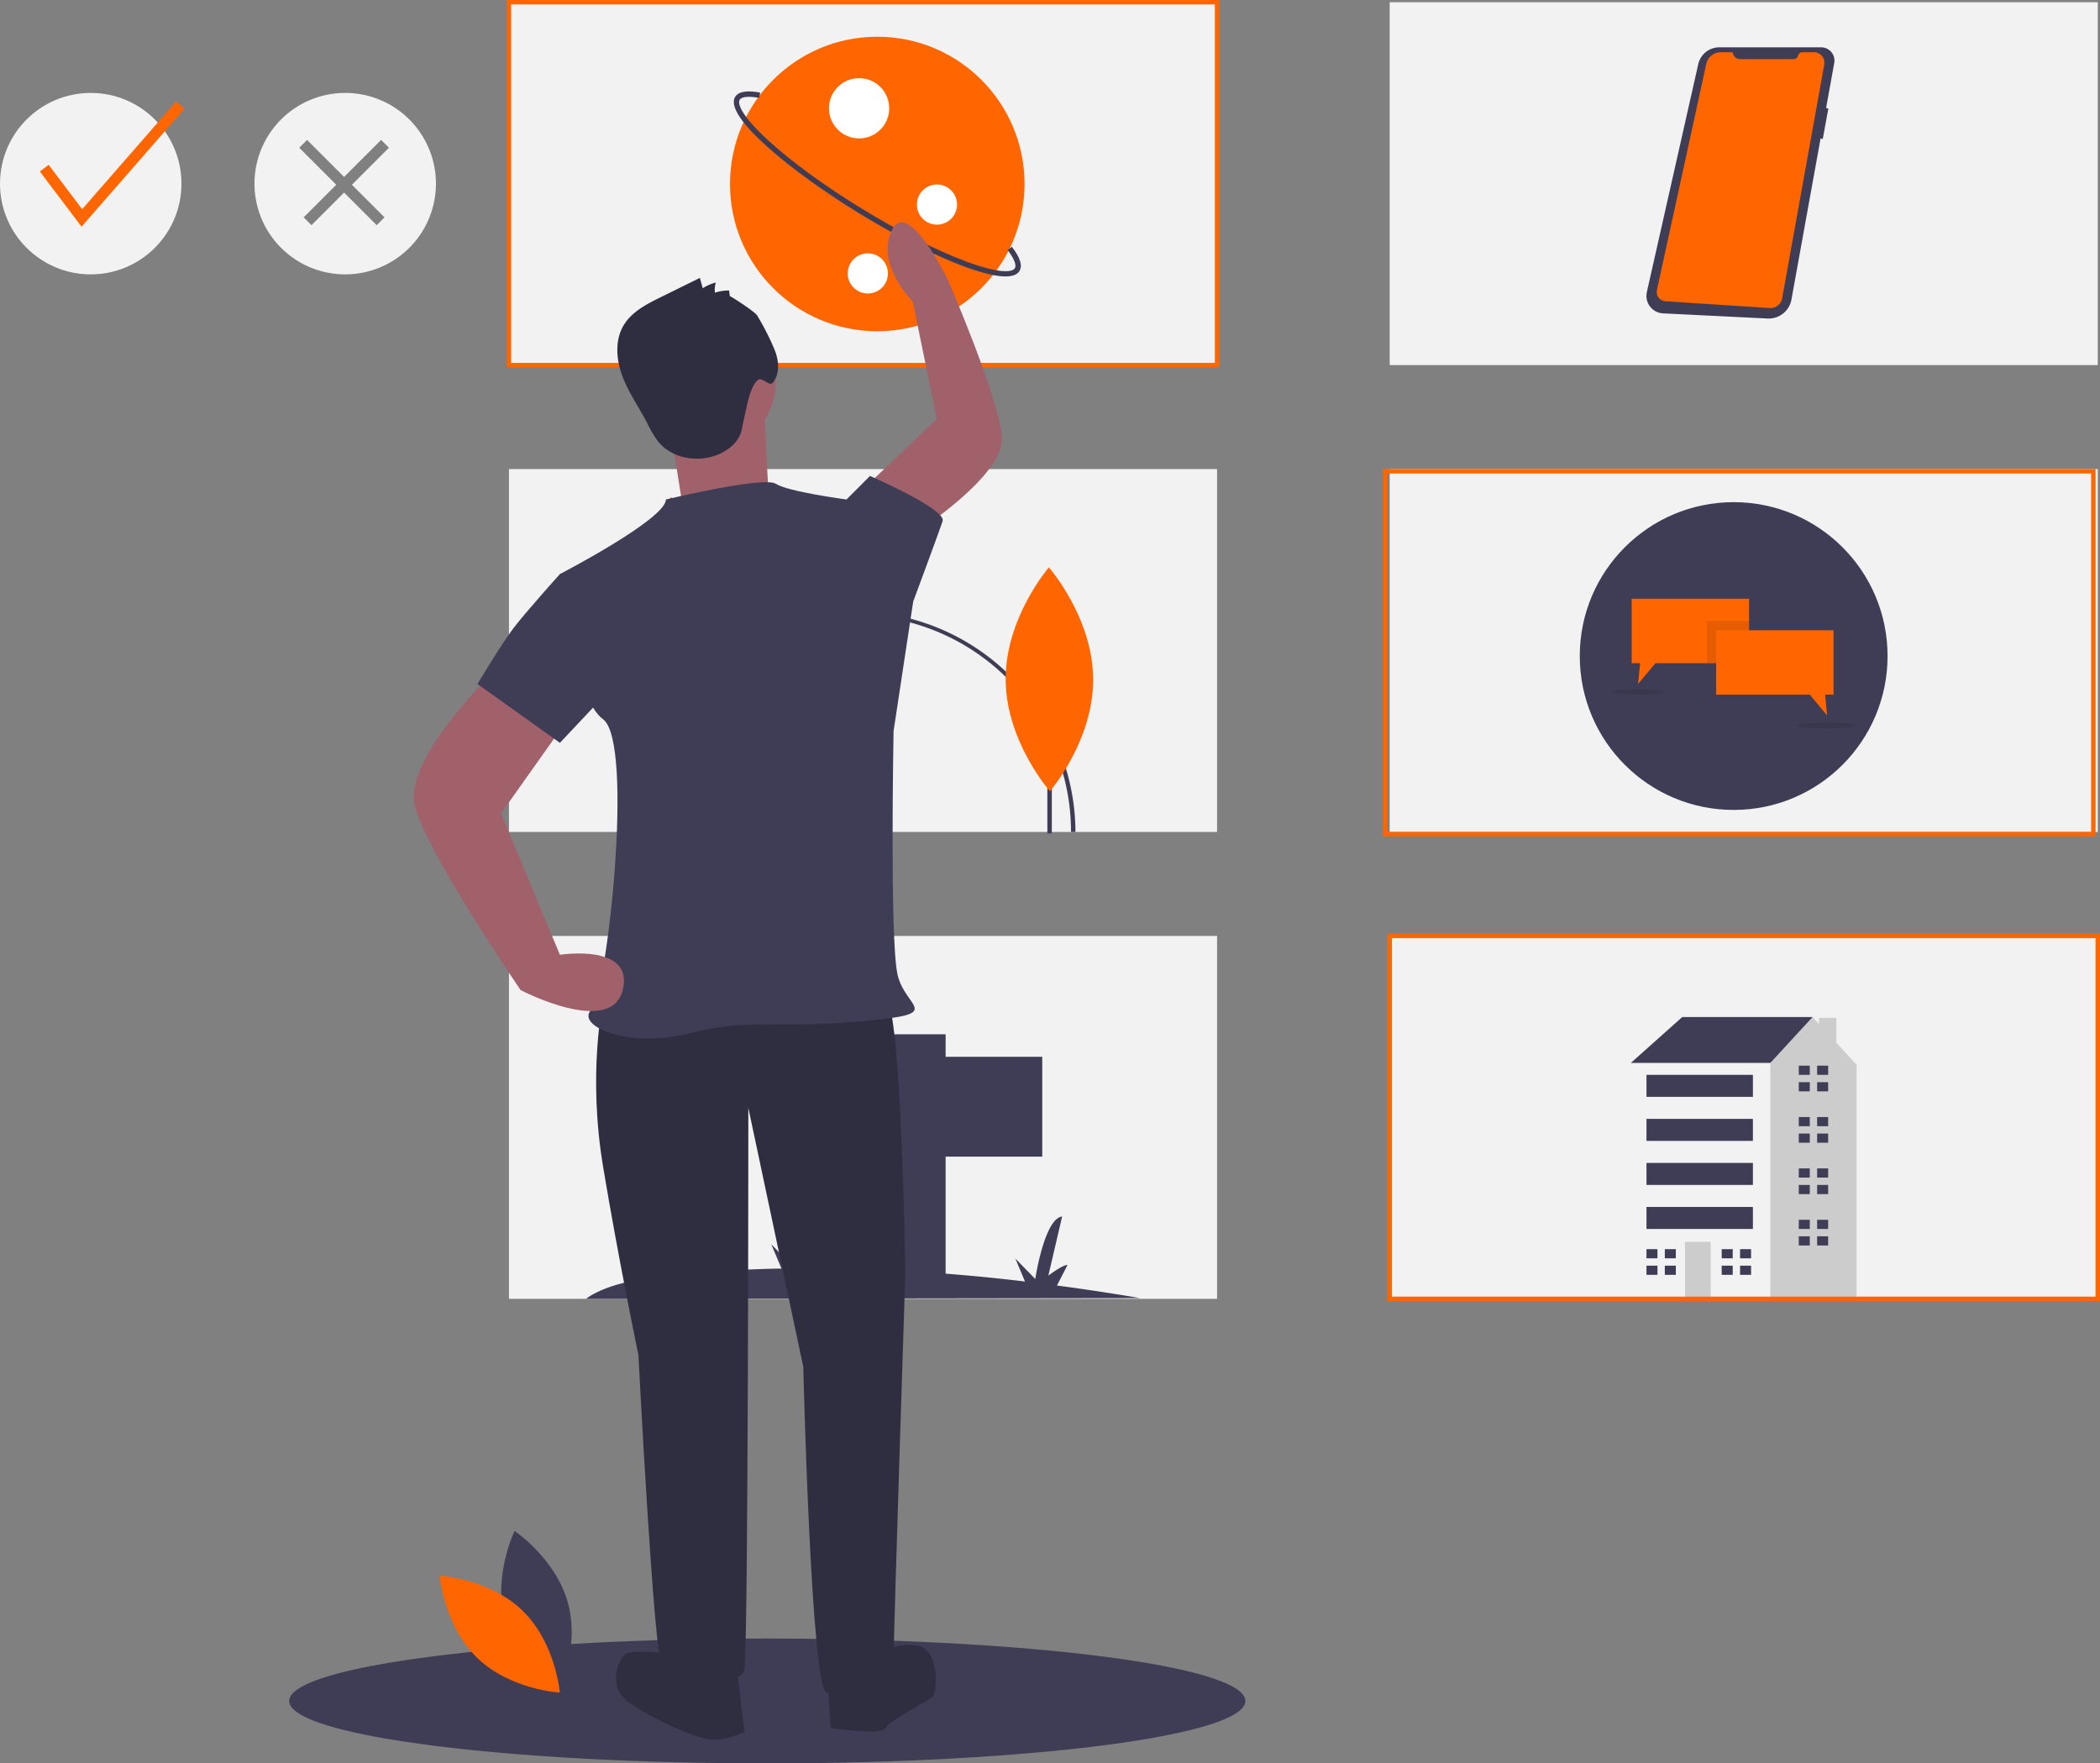 <svg xmlns="http://www.w3.org/2000/svg" id="bebdbc02-5f56-4bd5-9ad9-bce5f07a2c3e" width="933.443" height="783.894" data-name="Layer 1" viewBox="0 0 933.443 783.894"><rect x="0" y="0" width="933.443" height="783.894" fill="#808080" stroke="none"/><title>lists</title><path fill="#3f3d56" d="M627.332,841.142c0,15.287-94.578,27.672-211.447,27.752h-1.063c-57.046,0-108.848-2.936-147.02-7.701-1.634-.217-3.245-.423-4.821-.64-6.49-.857-12.556-1.782-18.143-2.742-26.701-4.65-42.525-10.42-42.525-16.669,0-5.061,10.351-9.791,28.437-13.882,9.551-2.159,21.251-4.125,34.733-5.861q3.719-.497,7.632-.937c37.601-4.399,87.266-7.072,141.707-7.072,10.58,0,20.988.103,31.157.297C548.566,815.652,627.332,827.191,627.332,841.142Z" transform="translate(-73.779 -85)"/><rect width="314.754" height="161.311" x="617.705" y="416.066" fill="#f2f2f2"/><rect width="314.754" height="161.311" x="226.23" y=".984" fill="#f2f2f2"/><path fill="#f60" d="M615.746,248.279H299.025V85H615.746Zm-314.754-1.967H613.779V86.967H300.992Z" transform="translate(-73.779 -85)"/><rect width="314.754" height="161.311" x="617.705" y=".984" fill="#f2f2f2"/><rect width="314.754" height="161.311" x="226.23" y="208.525" fill="#f2f2f2"/><rect width="314.754" height="161.311" x="617.705" y="208.525" fill="#f2f2f2"/><rect width="314.754" height="161.311" x="226.23" y="416.066" fill="#f2f2f2"/><circle cx="40.328" cy="81.639" r="40.328" fill="#f2f2f2"/><path fill="#f2f2f2" d="M227.221,126.311a40.328,40.328,0,1,0,40.328,40.328A40.328,40.328,0,0,0,227.221,126.311Zm17.476,55.311-3.477,3.477-14.491-14.491-14.491,14.491-3.477-3.477,14.491-14.491L206.794,150.673l3.477-3.477L226.729,163.654l16.458-16.458,3.477,3.477-16.458,16.458Z" transform="translate(-73.779 -85)"/><polygon fill="#f60" points="36.256 100.783 17.71 76.237 21.634 73.271 36.531 92.988 78.311 45.105 82.017 48.338 36.256 100.783"/><path fill="#3f3d56" d="M580.494,662.044q-19.185-3.25-36.901-5.583l4.669-9.053c-1.574-.547-8.491,4.637-8.491,4.637l6.127-26.277c-7.918.955-11.944,27.786-11.944,27.786l-8.847-9.071,4.283,10.198a816.821,816.821,0,0,0-93.623-5.892l3.996-7.748c-1.574-.547-8.491,4.637-8.491,4.637l6.127-26.277c-7.918.955-11.944,27.786-11.944,27.786l-8.847-9.071,4.536,10.802a525.906,525.906,0,0,0-53.82,3.656c4.042-12.07,17.773-23.55,17.773-23.55-10.486,3.119-15.987,8.345-18.861,13.217a211.639,211.639,0,0,1,12.233-73.124s-21.675,47.166-18.909,78.825l.331,5.622c-18.375,2.631-25.604,8.813-25.604,8.813Z" transform="translate(-73.779 -85)"/><circle cx="355.705" cy="255.588" r="34.787" fill="#ff6584"/><polygon fill="#3f3d56" points="728.996 475.767 724.918 472.504 747.757 452.112 805.67 452.112 805.67 470.057 768.149 495.343 728.996 475.767"/><polygon fill="#ccc" points="816.229 463.551 816.229 452.52 808.54 452.52 808.54 455.221 805.67 452.112 786.909 472.504 779.568 477.398 768.186 560.56 785.352 577.726 825.246 577.726 825.246 473.32 816.229 463.551"/><rect width="61.991" height="105.222" x="724.918" y="472.504" fill="#f2f2f2"/><rect width="11.419" height="25.694" x="748.98" y="552.032" fill="#ccc"/><polygon fill="#3f3d56" points="736.745 559.373 736.745 555.295 731.851 555.295 731.851 559.373 736.338 559.373 736.745 559.373"/><polygon fill="#3f3d56" points="736.338 562.636 731.851 562.636 731.851 566.714 736.745 566.714 736.745 562.636 736.338 562.636"/><rect width="4.894" height="4.078" x="740.008" y="555.295" fill="#3f3d56"/><rect width="4.894" height="4.078" x="740.008" y="562.636" fill="#3f3d56"/><polygon fill="#3f3d56" points="770.188 559.373 770.188 555.295 765.294 555.295 765.294 559.373 769.78 559.373 770.188 559.373"/><polygon fill="#3f3d56" points="769.78 562.636 765.294 562.636 765.294 566.714 770.188 566.714 770.188 562.636 769.78 562.636"/><rect width="4.894" height="4.078" x="773.451" y="555.295" fill="#3f3d56"/><rect width="4.894" height="4.078" x="773.451" y="562.636" fill="#3f3d56"/><polygon fill="#3f3d56" points="804.446 477.806 804.446 473.727 799.552 473.727 799.552 477.806 804.038 477.806 804.446 477.806"/><polygon fill="#3f3d56" points="804.038 481.069 799.552 481.069 799.552 485.147 804.446 485.147 804.446 481.069 804.038 481.069"/><rect width="4.894" height="4.078" x="807.709" y="473.727" fill="#3f3d56"/><rect width="4.894" height="4.078" x="807.709" y="481.069" fill="#3f3d56"/><polygon fill="#3f3d56" points="804.446 500.645 804.446 496.566 799.552 496.566 799.552 500.645 804.038 500.645 804.446 500.645"/><polygon fill="#3f3d56" points="804.038 503.907 799.552 503.907 799.552 507.986 804.446 507.986 804.446 503.907 804.038 503.907"/><rect width="4.894" height="4.078" x="807.709" y="496.566" fill="#3f3d56"/><rect width="4.894" height="4.078" x="807.709" y="503.907" fill="#3f3d56"/><polygon fill="#3f3d56" points="804.446 523.484 804.446 519.405 799.552 519.405 799.552 523.484 804.038 523.484 804.446 523.484"/><polygon fill="#3f3d56" points="804.038 526.746 799.552 526.746 799.552 530.825 804.446 530.825 804.446 526.746 804.038 526.746"/><rect width="4.894" height="4.078" x="807.709" y="519.405" fill="#3f3d56"/><rect width="4.894" height="4.078" x="807.709" y="526.746" fill="#3f3d56"/><polygon fill="#3f3d56" points="804.446 546.322 804.446 542.244 799.552 542.244 799.552 546.322 804.038 546.322 804.446 546.322"/><polygon fill="#3f3d56" points="804.038 549.585 799.552 549.585 799.552 553.664 804.446 553.664 804.446 549.585 804.038 549.585"/><rect width="4.894" height="4.078" x="807.709" y="542.244" fill="#3f3d56"/><rect width="4.894" height="4.078" x="807.709" y="549.585" fill="#3f3d56"/><rect width="47.309" height="9.788" x="731.851" y="477.806" fill="#3f3d56"/><rect width="47.309" height="9.788" x="731.851" y="497.382" fill="#3f3d56"/><rect width="47.309" height="9.788" x="731.851" y="516.958" fill="#3f3d56"/><rect width="47.309" height="9.788" x="731.851" y="536.534" fill="#3f3d56"/><polygon fill="#3f3d56" points="355.902 469.793 397.421 469.793 397.421 459.771 420.328 459.771 420.328 469.793 463.279 469.793 463.279 514.176 420.328 514.176 420.328 570.012 397.421 570.012 397.421 514.176 355.902 514.176 334.426 489.837 355.902 469.793"/><path fill="#3f3d56" d="M551.811,454.836h-1.967a96.393,96.393,0,1,0-192.787,0h-1.967a98.361,98.361,0,0,1,196.721,0Z" transform="translate(-73.779 -85)"/><rect width="2.514" height="99.297" x="404.177" y="355.987" fill="#3f3d56" transform="matrix(1, -0.002, 0.002, 1, -74.539, -84.239)"/><path fill="#f60" d="M429.821,368.596c.225,34.721-24.15,63.028-24.15,63.028s-24.741-27.988-24.966-62.709,24.15-63.028,24.15-63.028S429.596,333.874,429.821,368.596Z" transform="translate(-73.779 -85)"/><path d="M429.821,368.596c.225,34.721-24.15,63.028-24.15,63.028s-24.741-27.988-24.966-62.709,24.15-63.028,24.15-63.028S429.596,333.874,429.821,368.596Z" opacity=".1" transform="translate(-73.779 -85)"/><rect width="2.514" height="99.297" x="371.497" y="356.049" fill="#3f3d56" transform="matrix(1, -0.002, 0.002, 1, -74.539, -84.3)"/><path fill="#f60" d="M397.141,368.657c.225,34.721-24.15,63.028-24.15,63.028s-24.741-27.988-24.966-62.709,24.15-63.028,24.15-63.028S396.916,333.936,397.141,368.657Z" transform="translate(-73.779 -85)"/><rect width="1.99" height="78.61" x="465.544" y="291.88" fill="#3f3d56"/><path fill="#f60" d="M559.68,386.898c.127,27.488-19.213,49.861-19.213,49.861s-19.545-22.194-19.671-49.682,19.213-49.861,19.213-49.861S559.553,359.41,559.68,386.898Z" transform="translate(-73.779 -85)"/><circle cx="770.609" cy="291.639" r="68.408" fill="#3f3d56"/><polygon fill="#f60" points="777.45 266.171 777.45 294.807 735.823 294.807 728.132 304.034 729.01 294.807 725.269 294.807 725.269 266.171 777.45 266.171"/><rect width="18.772" height="18.772" x="758.677" y="276.035" opacity=".1"/><polygon fill="#f60" points="762.813 280.171 814.994 280.171 814.994 308.807 811.252 308.807 812.131 318.034 804.441 308.807 762.813 308.807 762.813 280.171"/><ellipse cx="728.451" cy="307.534" opacity=".1" rx="11.454" ry="1.117"/><ellipse cx="812.131" cy="322.488" opacity=".1" rx="13.045" ry="1.273"/><path fill="#3f3d56" d="M883.221,106.032H838.018a9.609,9.609,0,0,0-9.374,7.496L805.803,214.838a7.766,7.766,0,0,0,7.194,9.465l46.47,2.29a10.26,10.26,0,0,0,10.601-8.422l12.956-71.627.964.275,2.479-13.576-.992-.248,3.617-19.994A5.916,5.916,0,0,0,883.221,106.032Z" transform="translate(-73.779 -85)"/><path fill="#f60" d="M843.969,108.216h-5.277a6.641,6.641,0,0,0-6.488,5.225l-21.924,100.484a4.115,4.115,0,0,0,3.751,4.983l46.319,3.036a5.329,5.329,0,0,0,5.593-4.373l18.708-103.859a4.668,4.668,0,0,0-4.594-5.495h-5.006a2.203,2.203,0,0,0-2.127,1.63h0a1.945,1.945,0,0,1-1.878,1.439h-23.764a3.324,3.324,0,0,1-3.315-3.069Z" transform="translate(-73.779 -85)"/><circle cx="389.947" cy="81.788" r="65.461" fill="#f60"/><path fill="#3f3d56" d="M520.725,207.888c-12.568.001-40.323-12.908-65.007-28.027-30.63-18.761-60.379-43.283-55.178-51.774,1.47-2.4,5.113-3.027,11.141-1.921l-.432,2.353c-4.667-.859-7.826-.559-8.668.817-1.229,2.007,1.481,7.834,12.775,18.169,10.292,9.419,25.07,20.185,41.612,30.317,16.542,10.132,32.848,18.404,45.914,23.294,14.338,5.366,20.76,5.132,21.989,3.126.844-1.378-.329-4.331-3.218-8.104l1.899-1.454c3.731,4.872,4.829,8.406,3.358,10.807C525.9,207.139,523.754,207.888,520.725,207.888Z" transform="translate(-73.779 -85)"/><circle cx="381.867" cy="48.141" r="13.39" fill="#fff"/><circle cx="385.745" cy="121.543" r="8.926" fill="#fff"/><circle cx="416.484" cy="90.94" r="8.926" fill="#fff"/><path fill="#f60" d="M1007.221,663.361H690.5V500.082h316.721ZM692.467,661.394h312.787V502.049H692.467Z" transform="translate(-73.779 -85)"/><path fill="#f60" d="M1005.254,456.803H688.533V293.525h316.721ZM690.5,454.836h312.787V295.492H690.5Z" transform="translate(-73.779 -85)"/><path fill="#3f3d56" d="M298.189,805.303c5.37,19.85,23.763,32.144,23.763,32.144s9.687-19.89,4.317-39.74-23.763-32.144-23.763-32.144S292.819,785.453,298.189,805.303Z" transform="translate(-73.779 -85)"/><path fill="#f60" d="M306.079,801.037c14.735,14.344,16.535,36.394,16.535,36.394s-22.09-1.206-36.825-15.55-16.535-36.394-16.535-36.394S291.344,786.693,306.079,801.037Z" transform="translate(-73.779 -85)"/><path fill="#2f2e41" d="M357.556,528.634l-15.703,1.745s-6.979,31.407,0,73.282S357.556,687.412,357.556,687.412s6.979,136.096,10.469,137.841,34.896,12.214,36.641,1.745,1.745-249.509,1.745-249.509l24.427,115.158s3.49,144.82,10.469,144.82,29.662-1.745,29.662-13.959S476.204,650.771,476.204,650.771s-1.745-118.648-8.724-122.137S357.556,528.634,357.556,528.634Z" transform="translate(-73.779 -85)"/><path fill="#2f2e41" d="M371.515,820.018s-15.703-1.745-19.193,0-8.724,13.959,0,20.938,31.407,17.448,38.386,17.448,13.959-3.49,13.959-3.49l-3.49-29.662Z" transform="translate(-73.779 -85)"/><path fill="#2f2e41" d="M441.307,828.742l1.745,24.427s22.683,3.49,24.427,0,19.193-12.214,20.938-13.959,3.49-20.938-6.979-22.683-13.959,3.49-13.959,3.49Z" transform="translate(-73.779 -85)"/><path fill="#a0616a" d="M481.854,321.015s38.147-24.531,37.264-41.384-23.88-69.992-23.88-69.992-17.99-37.403-25.142-22.117,9.4,31.557,9.4,31.557l10.683,52.127-29.034,27.698Z" transform="translate(-73.779 -85)"/><circle cx="313.439" cy="169.698" r="31.407" fill="#a0616a"/><path fill="#a0616a" d="M371.515,273.891l5.234,33.152,38.386-6.979s-1.745-33.152-1.745-36.641S371.515,273.891,371.515,273.891Z" transform="translate(-73.779 -85)"/><path fill="#3f3d56" d="M369.77,307.042s43.62-10.469,48.855-6.979,31.407,6.979,31.407,6.979l29.662,45.365-8.724,57.579s-1.745,92.475,1.745,108.179,22.683,17.448-17.448,20.938-47.11-1.745-75.027,5.234-50.6-3.49-43.62-10.469,19.193-118.648,5.234-129.116-19.193-64.558-19.193-64.558S369.77,315.766,369.77,307.042Z" transform="translate(-73.779 -85)"/><path fill="#3f3d56" d="M444.797,312.277l5.234-5.234,10.469-10.469s34.024,14.831,32.279,20.065-13.086,35.769-13.086,35.769l-15.703,5.234Z" transform="translate(-73.779 -85)"/><path fill="#2f2e41" d="M398.178,216.648l-.322-2.516a19.778,19.778,0,0,0-6.286.988,10.327,10.327,0,0,1,.388-4.521,20.103,20.103,0,0,0-5.818,2.529l-1.269-4.592-17.443,8.596c-6.261,3.086-12.862,6.477-16.442,12.47-3.99,6.681-3.296,15.268-.568,22.556s7.26,13.738,10.894,20.62a51.517,51.517,0,0,0,4.951,8.426c6.584,8.208,19.4,9.866,28.683,4.912,3.426-1.828,6.539-4.561,7.948-8.179.843-2.164,1.035-4.518,1.588-6.773,1.148-4.69,2.481-14.372,6.291-17.339,1.676-1.306,5,3.023,6.389,1.415,3.57-4.132,2.821-10.504.604-15.494a113.053,113.053,0,0,0-7.443-14.517C409.125,223.359,398.14,216.346,398.178,216.648Z" transform="translate(-73.779 -85)"/><path fill="#a0616a" d="M294.743,382.069S252.867,422.2,258.101,443.138s47.11,82.006,47.11,82.006,40.131,20.938,45.365,0-27.917-15.703-27.917-15.703l-26.172-62.813,29.662-41.876Z" transform="translate(-73.779 -85)"/><path fill="#3f3d56" d="M343.597,343.683l-20.938-3.49s-15.703,17.448-20.938,24.427-15.703,24.427-15.703,24.427l36.641,26.172,27.917-29.662Z" transform="translate(-73.779 -85)"/></svg>